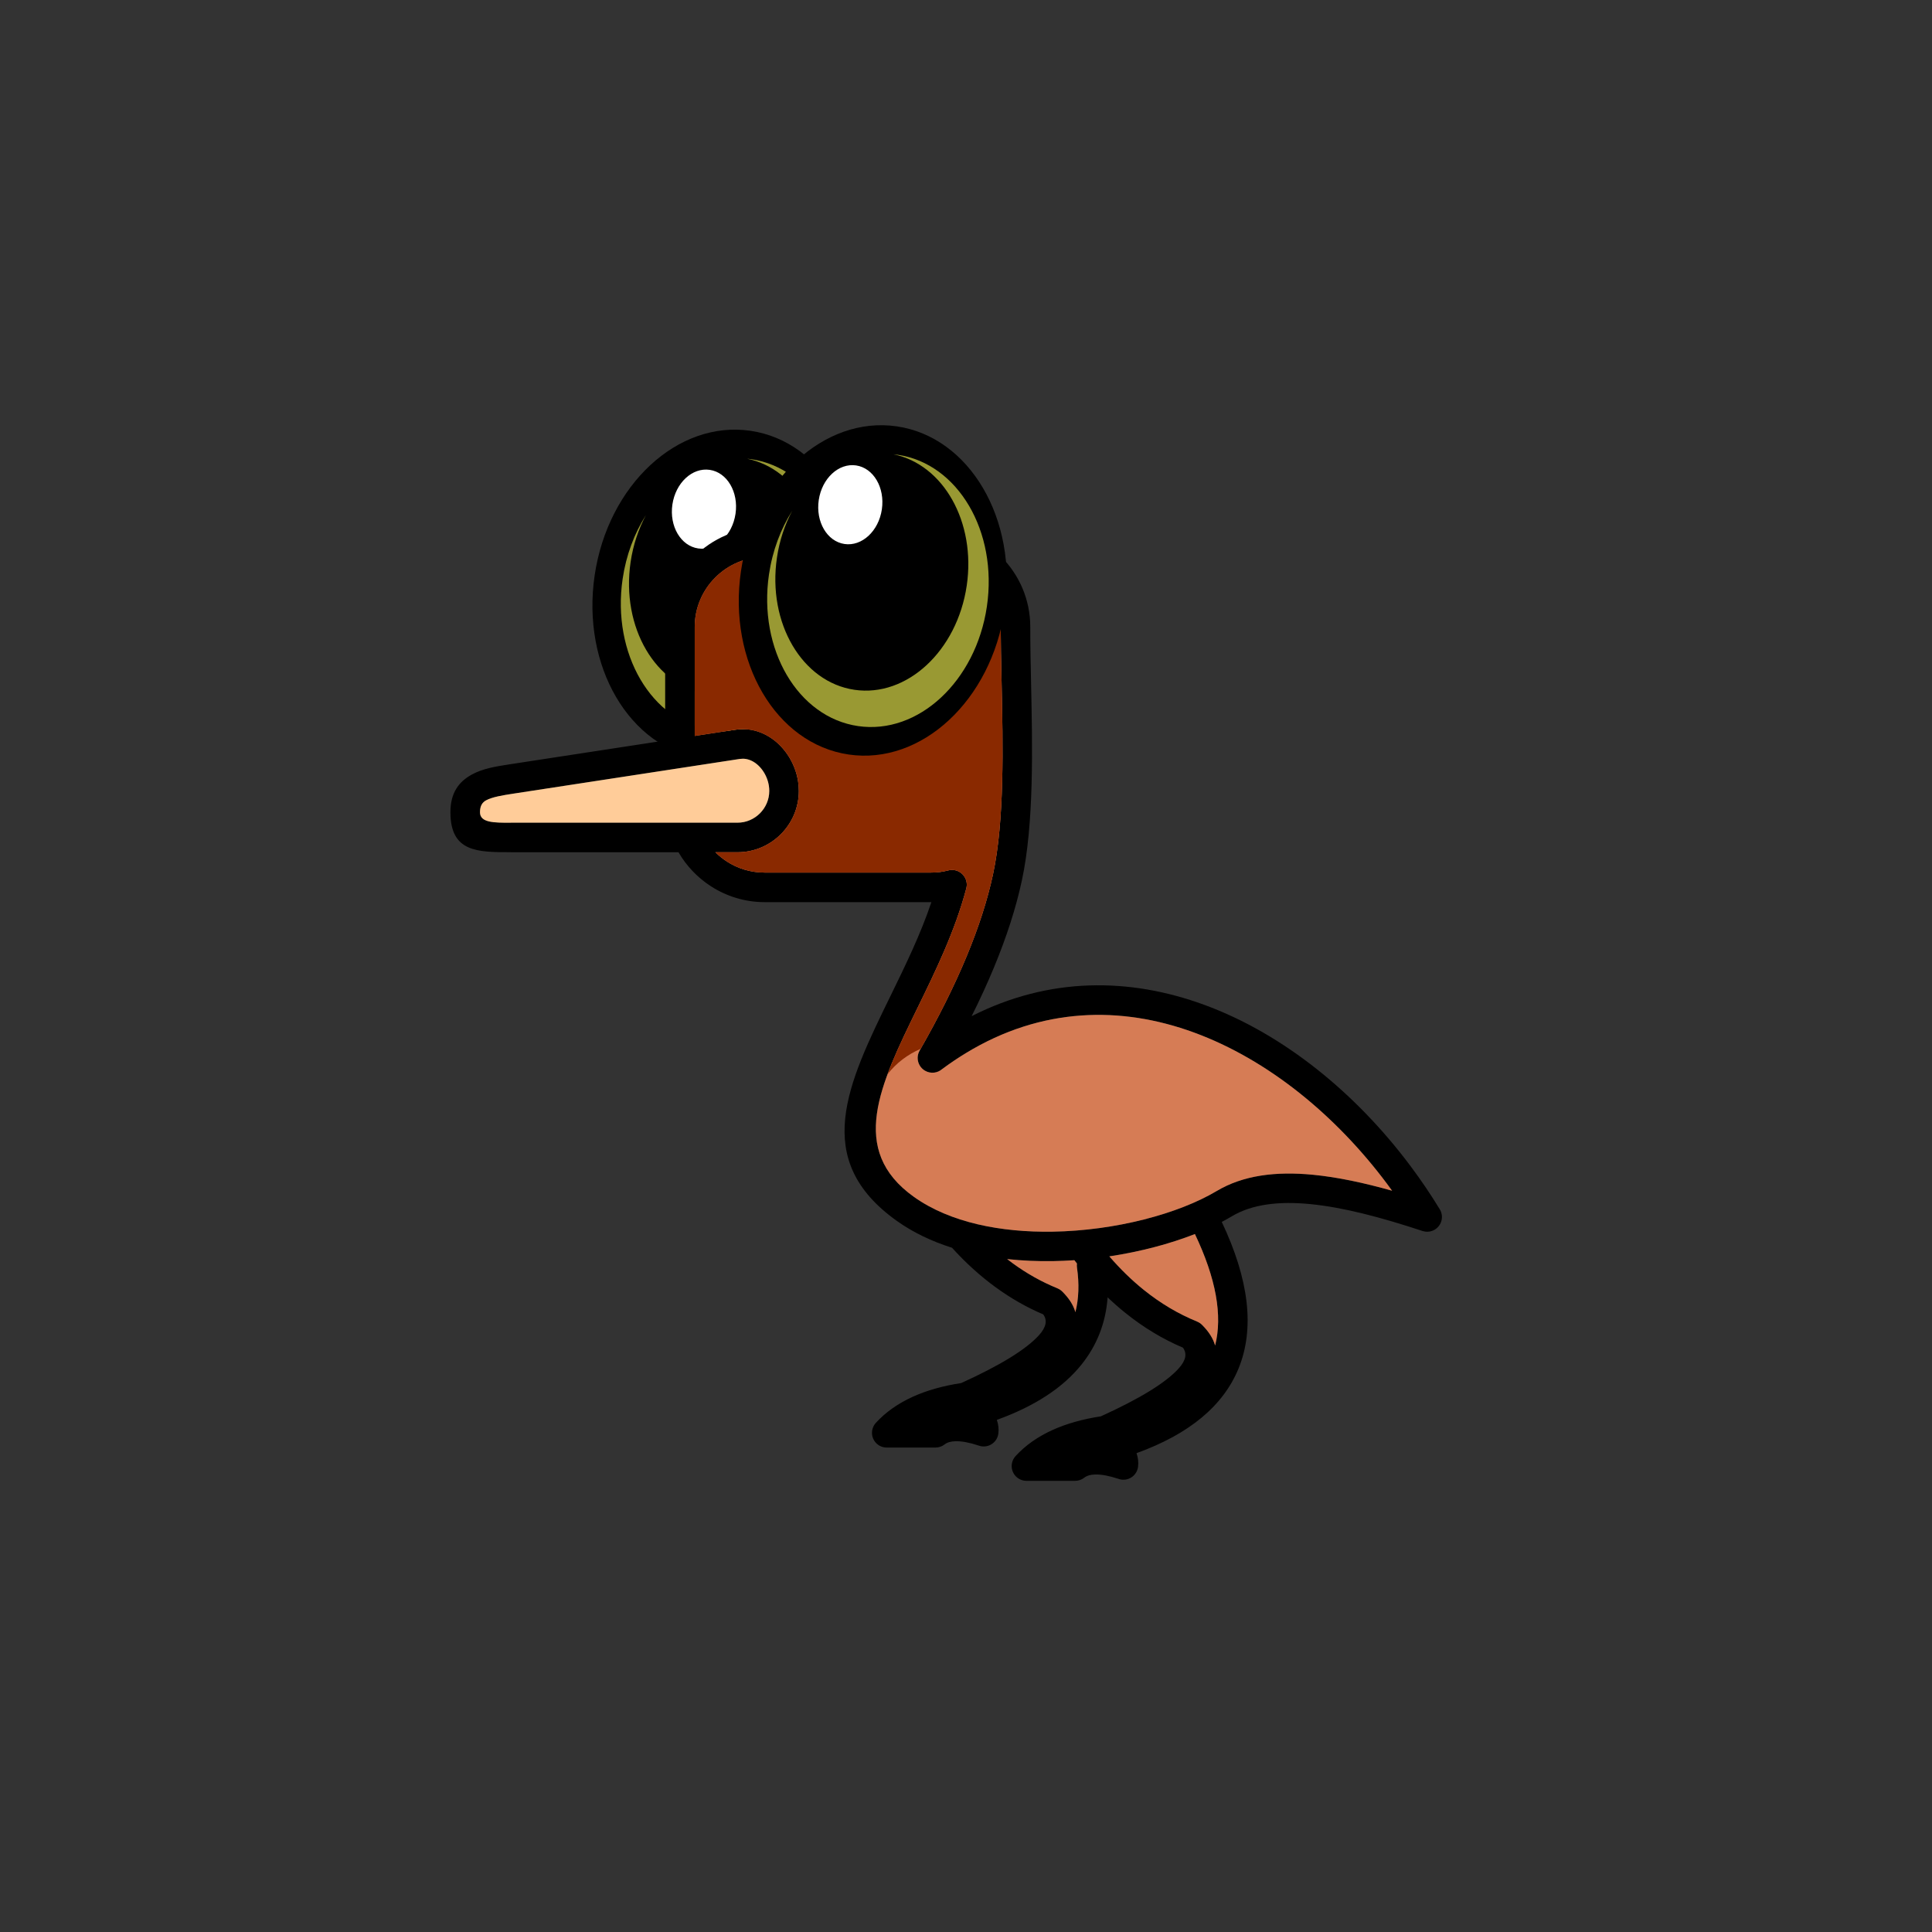 <?xml version="1.0" encoding="UTF-8"?>
<svg xmlns="http://www.w3.org/2000/svg" xmlns:xlink="http://www.w3.org/1999/xlink" width="2640" height="2640" viewBox="0 0 2640 2640">

<rect x="0" y="0" width="2640" height="2640" fill="#333333" stroke="none"/>

<path fill-rule="evenodd" fill="rgb(0%, 0%, 0%)" fill-opacity="1" d="M 1025.629 588.68 C 1125.09 603.309 1190.961 715.551 1172.75 839.371 C 1154.539 963.191 1059.141 1051.699 959.672 1037.07 C 860.203 1022.441 794.332 910.211 812.547 786.391 C 830.758 662.57 926.156 574.051 1025.629 588.68 "/>
<path fill-rule="evenodd" fill="rgb(59.959%, 59.959%, 19.994%)" fill-opacity="1" d="M 1026.949 627.539 C 1109.18 639.641 1163.641 732.422 1148.578 834.781 C 1133.52 937.129 1054.66 1010.309 972.434 998.211 C 890.207 986.121 835.754 893.34 850.809 790.98 C 855.594 758.449 866.828 728.879 882.559 704.051 C 872.398 723.07 865.117 744.73 861.676 768.141 C 848.562 857.301 895.988 938.109 967.605 948.641 C 1039.219 959.172 1107.91 895.441 1121.02 806.289 C 1133.781 719.551 1089.23 640.711 1020.84 626.809 C 1022.879 627.012 1024.922 627.238 1026.949 627.539 "/>
<path fill-rule="evenodd" fill="rgb(100%, 100%, 100%)" fill-opacity="1" d="M 969.828 642.039 C 993.648 645.551 1009.422 672.422 1005.059 702.07 C 1000.699 731.73 977.855 752.922 954.035 749.422 C 930.215 745.922 914.441 719.039 918.801 689.391 C 923.164 659.738 946.008 638.539 969.828 642.039 "/>
<path fill-rule="nonzero" fill="rgb(0%, 0%, 0%)" fill-opacity="1" d="M 1471.641 1732.039 C 1471.379 1730.164 1471.379 1728.316 1471.609 1726.527 C 1470.441 1725.035 1469.262 1723.531 1468.102 1722.02 C 1458.449 1722.68 1448.77 1723.102 1439.102 1723.262 C 1418.012 1723.609 1396.91 1722.734 1376.219 1720.477 C 1378.879 1722.547 1381.559 1724.566 1384.25 1726.523 C 1403.359 1740.438 1423.609 1751.746 1444.969 1760.441 L 1444.949 1760.469 C 1447.371 1761.445 1449.629 1762.906 1451.59 1764.859 C 1460.789 1773.98 1466.762 1783.371 1469.488 1793.035 C 1474.141 1774.602 1474.859 1754.27 1471.641 1732.039 Z M 1515.859 1716.785 C 1530.809 1734.078 1546.461 1749.305 1562.789 1762.465 C 1585.68 1780.906 1610.031 1795.383 1635.852 1805.887 L 1635.84 1805.914 C 1638.25 1806.895 1640.512 1808.355 1642.48 1810.309 C 1651.719 1819.473 1657.699 1828.906 1660.41 1838.613 C 1670.809 1797.547 1661.609 1746.766 1632.809 1686.266 C 1598.379 1699.746 1558.141 1710.418 1515.859 1716.785 Z M 1669.48 1669.699 C 1706.859 1748.566 1714.602 1815.117 1692.68 1869.332 C 1671.879 1920.773 1625.32 1959.551 1553.012 1985.672 C 1555.219 1992.027 1555.898 1998.312 1555.07 2004.523 C 1553.59 2015.547 1543.449 2023.285 1532.422 2021.805 C 1530.922 2021.602 1529.48 2021.238 1528.121 2020.734 C 1515.648 2016.602 1505.148 2014.629 1496.629 2014.824 C 1490.148 2014.973 1485.141 2016.438 1481.59 2019.215 C 1477.84 2022.145 1473.379 2023.531 1468.969 2023.477 L 1402.551 2023.473 C 1391.441 2023.473 1382.43 2014.465 1382.43 2003.355 C 1382.43 1998.098 1384.441 1993.312 1387.738 1989.73 L 1387.711 1989.703 C 1401.199 1975.02 1418.16 1963.07 1438.59 1953.863 C 1457.512 1945.34 1479.43 1939.164 1504.352 1935.348 C 1557.629 1911.121 1593.012 1889.367 1610.48 1870.102 C 1620.461 1859.102 1622.422 1849.562 1616.359 1841.484 C 1588.578 1829.691 1562.301 1813.816 1537.551 1793.867 C 1529.352 1787.27 1521.34 1780.227 1513.5 1772.754 C 1511.012 1807.434 1499.109 1838.082 1477.789 1864.68 C 1452.398 1896.359 1413.84 1921.539 1362.129 1940.223 C 1364.328 1946.578 1365.02 1952.863 1364.18 1959.074 C 1362.711 1970.102 1352.559 1977.836 1341.539 1976.355 C 1340.039 1976.152 1338.602 1975.789 1337.238 1975.285 C 1324.77 1971.152 1314.27 1969.184 1305.75 1969.379 C 1299.27 1969.523 1294.25 1970.988 1290.711 1973.766 C 1286.961 1976.695 1282.5 1978.082 1278.078 1978.027 L 1211.66 1978.023 C 1200.551 1978.023 1191.539 1969.016 1191.539 1957.906 C 1191.539 1952.648 1193.559 1947.863 1196.859 1944.281 L 1196.828 1944.254 C 1210.32 1929.57 1227.281 1917.621 1247.711 1908.414 C 1266.621 1899.891 1288.539 1893.715 1313.461 1889.898 C 1366.738 1865.672 1402.121 1843.922 1419.602 1824.652 C 1429.578 1813.652 1431.531 1804.113 1425.48 1796.035 C 1402.961 1786.473 1381.328 1774.133 1360.578 1759.031 C 1339.469 1743.668 1319.578 1725.66 1300.922 1705.02 C 1273.441 1696.316 1247.91 1684.266 1225.559 1668.363 C 1107.602 1584.41 1158.059 1481.16 1217 1360.551 C 1236.922 1319.789 1257.898 1276.859 1272.711 1232.738 L 1044.781 1232.738 C 1017.84 1232.738 992.598 1224.73 971.309 1210.961 C 953.176 1199.23 937.98 1183.301 927.133 1164.57 L 697.977 1164.57 L 697.977 1164.488 C 652.441 1164.5 615.48 1164.512 615.48 1109.828 C 615.48 1083.5 626.816 1068.172 644.895 1058.301 C 659.598 1050.27 677.227 1047.34 696.309 1044.422 L 908.922 1011.84 L 908.922 856.52 C 908.922 819.141 924.199 785.172 948.812 760.551 C 973.426 735.941 1007.398 720.66 1044.781 720.66 L 1271.961 720.66 C 1309.34 720.66 1343.309 735.941 1367.922 760.551 C 1392.539 785.172 1407.82 819.141 1407.82 856.52 C 1407.82 882.551 1408.328 906.18 1408.871 931.051 C 1410.82 1020.539 1413.09 1125.121 1396.359 1203.059 C 1388.359 1240.379 1375.57 1280.18 1358.02 1322.441 C 1349.129 1343.84 1339.031 1365.871 1327.711 1388.531 C 1433.961 1334.539 1543.879 1335.809 1645.422 1373 C 1754.41 1412.922 1853.488 1494.539 1927.34 1593.262 C 1941.789 1612.578 1955.18 1632.371 1967.398 1652.461 C 1973.191 1661.961 1970.191 1674.359 1960.691 1680.152 C 1955.441 1683.355 1949.309 1683.871 1943.898 1682.09 L 1943.891 1682.129 C 1887.371 1663.453 1835.371 1649.707 1790.34 1645.348 C 1747.52 1641.203 1711.09 1645.426 1683.27 1662.008 C 1678.879 1664.625 1674.27 1667.191 1669.48 1669.699 Z M 1271.961 761.059 L 1044.781 761.059 C 1018.551 761.059 994.688 771.809 977.379 789.121 C 960.066 806.43 949.32 830.289 949.32 856.52 L 949.32 1005.648 L 1004.75 997.148 C 1008.211 996.621 1011.602 996.371 1014.922 996.371 L 1015.84 996.371 L 1016.77 996.391 L 1017.691 996.422 L 1018.609 996.469 L 1019.52 996.531 L 1020.43 996.59 L 1021.34 996.68 L 1022.238 996.77 L 1023.141 996.871 L 1024.039 996.988 L 1024.93 997.121 L 1024.941 997.121 L 1025.828 997.262 L 1026.711 997.422 L 1027.602 997.578 L 1028.48 997.762 L 1029.352 997.949 L 1030.23 998.148 L 1031.102 998.359 L 1031.961 998.578 L 1032.82 998.809 L 1033.68 999.059 L 1034.531 999.309 L 1035.379 999.578 L 1036.23 999.859 L 1037.07 1000.148 L 1037.898 1000.441 L 1038.738 1000.75 L 1039.559 1001.07 L 1040.391 1001.398 L 1041.211 1001.738 L 1042.02 1002.09 L 1042.828 1002.449 L 1043.641 1002.82 L 1044.441 1003.211 L 1045.23 1003.602 L 1046.02 1004 L 1046.809 1004.41 L 1047.59 1004.82 L 1048.371 1005.25 L 1049.141 1005.691 L 1049.91 1006.141 L 1050.672 1006.602 L 1051.43 1007.059 L 1052.18 1007.539 L 1052.922 1008.02 L 1053.66 1008.512 L 1054.398 1009.02 L 1055.129 1009.531 L 1055.852 1010.039 L 1056.57 1010.57 L 1057.289 1011.109 L 1057.988 1011.648 L 1058 1011.648 L 1058.699 1012.199 L 1059.391 1012.77 L 1060.078 1013.34 L 1060.09 1013.34 L 1060.77 1013.91 L 1061.449 1014.5 L 1062.121 1015.09 L 1062.789 1015.691 L 1063.449 1016.301 L 1064.102 1016.91 L 1064.109 1016.91 L 1064.75 1017.539 L 1065.398 1018.172 L 1066.031 1018.809 L 1066.629 1019.41 L 1067.219 1020.031 L 1067.809 1020.66 L 1068.379 1021.289 L 1068.961 1021.922 L 1069.52 1022.559 L 1070.09 1023.211 L 1071.191 1024.531 L 1071.73 1025.199 L 1072.27 1025.871 L 1072.801 1026.551 L 1073.32 1027.23 L 1073.328 1027.23 L 1073.84 1027.922 L 1074.359 1028.621 L 1074.859 1029.32 L 1075.359 1030.031 L 1075.852 1030.738 L 1076.34 1031.461 C 1076.66 1031.941 1076.98 1032.422 1077.289 1032.91 L 1077.762 1033.641 L 1078.211 1034.379 L 1078.672 1035.121 L 1079.109 1035.871 L 1079.551 1036.621 L 1079.98 1037.379 L 1080.41 1038.141 L 1081.641 1040.449 L 1082.031 1041.23 L 1082.422 1042.02 L 1082.801 1042.801 L 1083.18 1043.59 L 1083.898 1045.191 L 1084.25 1045.988 L 1084.602 1046.801 L 1084.93 1047.609 L 1085.262 1048.422 L 1085.578 1049.23 L 1085.578 1049.238 L 1085.898 1050.051 L 1086.199 1050.879 L 1086.5 1051.699 L 1086.789 1052.531 L 1087.07 1053.359 L 1087.07 1053.371 L 1087.34 1054.199 L 1087.609 1055.039 L 1087.871 1055.879 L 1088.109 1056.719 L 1088.359 1057.57 L 1088.59 1058.41 L 1088.809 1059.262 L 1088.809 1059.27 L 1089.031 1060.121 C 1089.172 1060.691 1089.301 1061.262 1089.43 1061.828 L 1089.621 1062.691 L 1089.809 1063.551 L 1089.98 1064.41 L 1090.141 1065.281 L 1090.301 1066.148 L 1090.441 1067.012 L 1090.578 1067.879 C 1091.238 1072.148 1091.578 1076.461 1091.578 1080.738 L 1091.578 1080.75 C 1091.578 1103.82 1082.148 1124.781 1066.969 1139.961 C 1051.789 1155.148 1030.82 1164.57 1007.75 1164.57 L 977.59 1164.57 C 982.344 1169.301 987.59 1173.531 993.242 1177.191 C 1008.059 1186.77 1025.75 1192.34 1044.781 1192.34 L 1271.961 1192.34 C 1276.461 1192.34 1280.488 1192.109 1284.059 1191.648 C 1287.73 1191.18 1291.41 1190.48 1295.07 1189.559 C 1298.52 1188.512 1302.309 1188.371 1306.059 1189.359 C 1316.82 1192.191 1323.25 1203.211 1320.422 1213.969 C 1304.969 1272.48 1278.32 1327.02 1253.289 1378.23 C 1202.422 1482.328 1158.871 1571.449 1248.91 1635.539 C 1298.512 1670.836 1368.129 1684.188 1438.469 1683.02 C 1524.34 1681.594 1610.25 1658.645 1662.602 1627.449 C 1698.539 1606.031 1743.09 1600.32 1794.129 1605.262 C 1827.602 1608.5 1863.84 1616.27 1902.25 1627.09 C 1899.91 1623.84 1897.539 1620.609 1895.148 1617.41 C 1825.73 1524.609 1733.039 1448.051 1631.531 1410.871 C 1531.762 1374.328 1423.18 1376.16 1319.93 1438.961 C 1308.898 1445.672 1298.059 1452.961 1287.449 1460.828 C 1281.16 1466.352 1271.809 1467.559 1264.129 1463.172 C 1254.461 1457.641 1251.102 1445.309 1256.629 1435.629 C 1282.672 1390.129 1304.059 1347.238 1320.781 1306.98 C 1337.391 1266.98 1349.43 1229.551 1356.91 1194.699 C 1372.738 1120.941 1370.531 1019.039 1368.629 931.84 C 1368.012 903.262 1367.422 876.141 1367.422 856.52 C 1367.422 830.289 1356.672 806.43 1339.359 789.121 C 1322.051 771.809 1298.191 761.059 1271.961 761.059 Z M 1010.75 1037.078 L 702.309 1084.352 C 686.801 1086.719 672.609 1089.02 664.148 1093.648 C 659.066 1096.422 655.879 1101.172 655.879 1109.828 C 655.879 1124.262 674.742 1124.262 697.977 1124.25 L 697.977 1124.172 L 1007.75 1124.172 C 1019.672 1124.172 1030.531 1119.281 1038.41 1111.398 C 1046.289 1103.52 1051.18 1092.672 1051.18 1080.75 L 1051.18 1080.738 C 1051.18 1078.422 1051 1076.121 1050.66 1073.879 L 1050.578 1073.398 L 1050.5 1072.93 L 1050.32 1071.969 L 1050.23 1071.5 L 1050.129 1071.031 L 1050.031 1070.559 L 1049.922 1070.09 L 1049.801 1069.621 L 1049.691 1069.148 L 1049.559 1068.68 L 1049.441 1068.219 L 1049.309 1067.75 L 1049.172 1067.289 L 1049.031 1066.828 L 1048.891 1066.371 L 1048.738 1065.91 L 1048.578 1065.449 L 1048.43 1065 L 1048.262 1064.551 L 1048.102 1064.102 L 1047.93 1063.648 L 1047.75 1063.199 L 1047.57 1062.762 L 1047.391 1062.309 L 1047.199 1061.871 L 1047.012 1061.43 L 1046.82 1061 L 1046.621 1060.559 L 1046.422 1060.129 L 1046 1059.27 L 1045.781 1058.84 L 1045.559 1058.422 L 1045.34 1058 L 1045.109 1057.578 L 1044.879 1057.16 L 1044.648 1056.75 L 1044.172 1055.93 L 1043.922 1055.531 L 1043.672 1055.121 L 1043.422 1054.73 L 1043.16 1054.328 L 1042.898 1053.93 L 1042.641 1053.539 L 1042.371 1053.16 L 1042.102 1052.77 L 1041.828 1052.391 L 1041.551 1052.012 L 1041.27 1051.629 L 1040.98 1051.262 L 1040.691 1050.891 L 1040.398 1050.52 L 1040.109 1050.16 L 1039.809 1049.801 L 1039.512 1049.449 L 1039.211 1049.09 L 1038.898 1048.738 L 1038.59 1048.398 L 1038.27 1048.059 L 1037.961 1047.719 L 1037.641 1047.379 L 1037.309 1047.051 L 1037.02 1046.762 L 1036.73 1046.469 L 1036.43 1046.191 L 1036.129 1045.898 L 1035.828 1045.621 L 1035.531 1045.352 L 1035.219 1045.078 L 1034.922 1044.809 L 1034.91 1044.809 L 1034.609 1044.551 L 1034.602 1044.551 L 1034.289 1044.289 L 1033.98 1044.031 L 1033.66 1043.77 L 1033.34 1043.52 L 1033.02 1043.281 L 1032.699 1043.039 L 1032.379 1042.801 L 1032.051 1042.559 L 1031.719 1042.34 L 1031.391 1042.109 L 1031.059 1041.891 L 1030.719 1041.672 L 1030.391 1041.461 L 1029.711 1041.039 L 1029.371 1040.84 L 1029.02 1040.641 L 1028.68 1040.449 L 1028.328 1040.262 L 1027.98 1040.078 L 1027.629 1039.898 L 1027.281 1039.73 L 1026.93 1039.559 L 1026.57 1039.391 L 1026.219 1039.23 L 1025.859 1039.07 L 1025.5 1038.922 L 1025.141 1038.781 L 1024.77 1038.629 L 1024.051 1038.371 L 1024.039 1038.371 L 1023.68 1038.238 L 1023.309 1038.121 L 1022.941 1038 L 1022.199 1037.781 L 1021.82 1037.68 L 1021.449 1037.578 L 1021.07 1037.488 L 1020.699 1037.398 L 1020.32 1037.32 L 1019.941 1037.25 L 1019.559 1037.18 L 1019.18 1037.109 L 1018.801 1037.051 L 1018.41 1037 L 1018.031 1036.949 L 1017.641 1036.91 L 1017.262 1036.871 L 1016.48 1036.809 L 1016.09 1036.789 L 1015.699 1036.781 L 1015.309 1036.77 L 1014.922 1036.77 C 1013.52 1036.77 1012.129 1036.871 1010.75 1037.078 "/>
<path fill-rule="evenodd" fill="rgb(214, 124, 85)" fill-opacity="1" d="M 1356.91 1194.699 C 1372.738 1120.941 1370.531 1019.039 1368.629 931.84 C 1368.012 903.262 1367.422 876.141 1367.422 856.52 C 1367.422 830.289 1356.672 806.43 1339.359 789.121 C 1322.051 771.809 1298.191 761.059 1271.961 761.059 L 1044.781 761.059 C 1018.551 761.059 994.688 771.809 977.379 789.121 C 960.066 806.43 949.32 830.289 949.32 856.52 L 949.32 1005.648 L 1004.75 997.148 C 1008.211 996.621 1011.602 996.371 1014.922 996.371 L 1015.84 996.371 L 1016.77 996.391 L 1017.691 996.422 L 1018.609 996.469 L 1019.52 996.531 L 1020.43 996.59 L 1021.34 996.68 L 1022.238 996.77 L 1023.141 996.871 L 1024.039 996.988 L 1024.941 997.121 L 1025.828 997.262 L 1026.711 997.422 L 1027.602 997.578 L 1028.48 997.762 L 1029.352 997.949 L 1030.23 998.148 L 1031.102 998.359 L 1031.961 998.578 L 1032.82 998.809 L 1033.68 999.059 L 1034.531 999.309 L 1035.379 999.578 L 1036.23 999.859 L 1037.07 1000.148 L 1037.898 1000.441 L 1038.738 1000.75 L 1039.559 1001.07 L 1040.391 1001.398 L 1041.211 1001.738 L 1042.02 1002.09 L 1042.828 1002.449 L 1043.641 1002.82 L 1044.441 1003.211 L 1045.23 1003.602 L 1046.02 1004 L 1046.809 1004.41 L 1047.59 1004.82 L 1048.371 1005.25 L 1049.141 1005.691 L 1049.91 1006.141 L 1050.672 1006.602 L 1051.43 1007.059 L 1052.18 1007.539 L 1052.922 1008.02 L 1053.66 1008.512 L 1054.398 1009.02 L 1055.129 1009.531 L 1055.852 1010.039 L 1056.57 1010.57 L 1057.289 1011.109 L 1058 1011.648 L 1058.699 1012.199 L 1059.391 1012.77 L 1060.09 1013.34 L 1060.77 1013.91 L 1061.449 1014.5 L 1062.121 1015.09 L 1062.789 1015.691 L 1064.109 1016.91 L 1064.75 1017.539 L 1065.398 1018.172 L 1066.031 1018.809 L 1066.629 1019.41 L 1067.219 1020.031 L 1067.809 1020.66 L 1068.379 1021.289 L 1068.961 1021.922 L 1069.52 1022.559 L 1070.09 1023.211 L 1071.191 1024.531 L 1071.73 1025.199 L 1072.27 1025.871 L 1072.801 1026.551 L 1073.328 1027.23 L 1073.84 1027.922 L 1074.359 1028.621 L 1074.859 1029.32 L 1075.359 1030.031 L 1075.852 1030.738 L 1076.34 1031.461 L 1077.289 1032.91 L 1077.762 1033.641 L 1078.211 1034.379 L 1078.672 1035.121 L 1079.109 1035.871 L 1079.551 1036.621 L 1079.98 1037.379 L 1080.41 1038.141 L 1081.641 1040.449 L 1082.031 1041.23 L 1082.422 1042.02 L 1082.801 1042.801 L 1083.18 1043.59 L 1083.898 1045.191 L 1084.25 1045.988 L 1084.602 1046.801 L 1084.93 1047.609 L 1085.262 1048.422 L 1085.578 1049.238 L 1085.898 1050.051 L 1086.199 1050.879 L 1086.5 1051.699 L 1086.789 1052.531 L 1087.07 1053.371 L 1087.34 1054.199 L 1087.609 1055.039 L 1087.871 1055.879 L 1088.109 1056.719 L 1088.359 1057.57 L 1088.59 1058.41 L 1088.809 1059.27 L 1089.031 1060.121 L 1089.43 1061.828 L 1089.621 1062.691 L 1089.809 1063.551 L 1089.98 1064.41 L 1090.141 1065.281 L 1090.301 1066.148 L 1090.441 1067.012 L 1090.578 1067.879 C 1091.238 1072.148 1091.578 1076.461 1091.578 1080.75 C 1091.578 1103.82 1082.148 1124.781 1066.969 1139.961 C 1051.789 1155.148 1030.82 1164.57 1007.75 1164.57 L 977.59 1164.57 C 982.344 1169.301 987.59 1173.531 993.242 1177.191 C 1008.059 1186.77 1025.75 1192.34 1044.781 1192.34 L 1271.961 1192.34 C 1276.461 1192.34 1280.488 1192.109 1284.059 1191.648 C 1287.73 1191.18 1291.41 1190.48 1295.07 1189.559 C 1298.52 1188.512 1302.309 1188.371 1306.059 1189.359 C 1316.82 1192.191 1323.25 1203.211 1320.422 1213.969 C 1304.969 1272.48 1278.32 1327.02 1253.289 1378.23 C 1202.422 1482.328 1158.871 1571.449 1248.91 1635.539 C 1298.512 1670.836 1368.129 1684.188 1438.469 1683.02 C 1524.34 1681.594 1610.25 1658.645 1662.602 1627.449 C 1698.539 1606.031 1743.09 1600.32 1794.129 1605.262 C 1827.602 1608.5 1863.84 1616.27 1902.25 1627.09 L 1895.148 1617.41 C 1825.73 1524.609 1733.039 1448.051 1631.531 1410.871 C 1531.762 1374.328 1423.18 1376.16 1319.93 1438.961 C 1308.898 1445.672 1298.059 1452.961 1287.449 1460.828 C 1281.16 1466.352 1271.809 1467.559 1264.129 1463.172 C 1254.461 1457.641 1251.102 1445.309 1256.629 1435.629 C 1282.672 1390.129 1304.059 1347.238 1320.781 1306.98 C 1337.391 1266.98 1349.43 1229.551 1356.91 1194.699 Z M 1469.488 1793.035 C 1474.141 1774.602 1474.859 1754.27 1471.641 1732.039 C 1471.379 1730.164 1471.379 1728.316 1471.609 1726.527 L 1468.102 1722.02 C 1458.449 1722.68 1448.77 1723.102 1439.102 1723.262 C 1418.012 1723.609 1396.91 1722.734 1376.219 1720.477 C 1378.879 1722.547 1381.559 1724.566 1384.25 1726.523 C 1403.359 1740.438 1423.609 1751.746 1444.969 1760.441 L 1444.949 1760.469 C 1447.371 1761.445 1449.629 1762.906 1451.59 1764.859 C 1460.789 1773.98 1466.762 1783.371 1469.488 1793.035 Z M 1632.809 1686.266 C 1598.379 1699.746 1558.141 1710.418 1515.859 1716.785 C 1530.809 1734.078 1546.461 1749.305 1562.789 1762.465 C 1585.68 1780.906 1610.031 1795.383 1635.852 1805.887 L 1635.84 1805.914 C 1638.25 1806.895 1640.512 1808.355 1642.48 1810.309 C 1651.719 1819.473 1657.699 1828.906 1660.41 1838.613 C 1670.809 1797.547 1661.609 1746.766 1632.809 1686.266 "/>
<path fill-rule="evenodd" fill="rgb(100%, 80.077%, 59.959%)" fill-opacity="1" d="M 699.309 1124.172 L 1007.75 1124.172 C 1019.672 1124.172 1030.531 1119.281 1038.41 1111.398 C 1046.289 1103.52 1051.18 1092.672 1051.18 1080.738 C 1051.18 1078.422 1051 1076.121 1050.66 1073.879 L 1050.578 1073.398 L 1050.5 1072.93 L 1050.32 1071.969 L 1050.23 1071.5 L 1050.129 1071.031 L 1050.031 1070.559 L 1049.922 1070.09 L 1049.801 1069.621 L 1049.691 1069.148 L 1049.559 1068.68 L 1049.441 1068.219 L 1049.309 1067.75 L 1049.172 1067.289 L 1049.031 1066.828 L 1048.891 1066.371 L 1048.738 1065.91 L 1048.578 1065.449 L 1048.43 1065 L 1048.262 1064.551 L 1048.102 1064.102 L 1047.93 1063.648 L 1047.75 1063.199 L 1047.57 1062.762 L 1047.391 1062.309 L 1047.199 1061.871 L 1047.012 1061.43 L 1046.82 1061 L 1046.621 1060.559 L 1046.422 1060.129 L 1046 1059.27 L 1045.781 1058.84 L 1045.559 1058.422 L 1045.34 1058 L 1045.109 1057.578 L 1044.879 1057.16 L 1044.648 1056.75 L 1044.172 1055.93 L 1043.922 1055.531 L 1043.672 1055.121 L 1043.422 1054.73 L 1043.16 1054.328 L 1042.898 1053.93 L 1042.641 1053.539 L 1042.371 1053.16 L 1042.102 1052.77 L 1041.828 1052.391 L 1041.551 1052.012 L 1041.27 1051.629 L 1040.98 1051.262 L 1040.691 1050.891 L 1040.398 1050.52 L 1040.109 1050.16 L 1039.809 1049.801 L 1039.512 1049.449 L 1039.211 1049.09 L 1038.898 1048.738 L 1038.59 1048.398 L 1038.27 1048.059 L 1037.961 1047.719 L 1037.641 1047.379 L 1037.309 1047.051 L 1037.02 1046.762 L 1036.73 1046.469 L 1036.43 1046.191 L 1036.129 1045.898 L 1035.828 1045.621 L 1035.531 1045.352 L 1035.219 1045.078 L 1034.91 1044.809 L 1034.602 1044.551 L 1034.289 1044.289 L 1033.98 1044.031 L 1033.66 1043.77 L 1033.34 1043.52 L 1033.02 1043.281 L 1032.699 1043.039 L 1032.379 1042.801 L 1032.051 1042.559 L 1031.719 1042.34 L 1031.391 1042.109 L 1031.059 1041.891 L 1030.719 1041.672 L 1030.391 1041.461 L 1029.711 1041.039 L 1029.371 1040.84 L 1029.02 1040.641 L 1028.68 1040.449 L 1028.328 1040.262 L 1027.98 1040.078 L 1027.629 1039.898 L 1027.281 1039.73 L 1026.93 1039.559 L 1026.57 1039.391 L 1026.219 1039.23 L 1025.859 1039.07 L 1025.5 1038.922 L 1025.141 1038.781 L 1024.77 1038.629 L 1024.41 1038.5 L 1024.039 1038.371 L 1023.68 1038.238 L 1023.309 1038.121 L 1022.941 1038 L 1022.199 1037.781 L 1021.82 1037.68 L 1021.449 1037.578 L 1021.07 1037.488 L 1020.699 1037.398 L 1020.32 1037.32 L 1019.941 1037.25 L 1019.559 1037.18 L 1019.18 1037.109 L 1018.801 1037.051 L 1018.41 1037 L 1018.031 1036.949 L 1017.641 1036.91 L 1017.262 1036.871 L 1016.48 1036.809 L 1016.09 1036.789 L 1015.699 1036.781 L 1015.309 1036.77 L 1014.922 1036.77 C 1013.52 1036.77 1012.129 1036.871 1010.75 1037.078 L 702.309 1084.352 C 686.801 1086.719 672.609 1089.02 664.148 1093.648 C 659.066 1096.422 655.879 1101.172 655.879 1109.828 C 655.879 1124.262 674.742 1124.262 697.977 1124.25 L 697.977 1124.172 L 699.309 1124.172 "/>
<path fill-rule="evenodd" fill="rgb(138, 41, 0)" fill-opacity="1" d="M 1258.012 1433.23 C 1283.43 1388.609 1304.352 1346.531 1320.781 1306.98 C 1337.391 1266.98 1349.43 1229.551 1356.91 1194.699 C 1372.738 1120.941 1370.531 1019.039 1368.629 931.84 C 1368.012 903.262 1367.422 876.141 1367.422 856.52 C 1367.422 830.289 1356.672 806.43 1339.359 789.121 C 1322.051 771.809 1298.191 761.059 1271.961 761.059 L 1044.781 761.059 C 1018.551 761.059 994.688 771.809 977.379 789.121 C 960.066 806.43 949.32 830.289 949.32 856.52 L 949.32 1005.648 L 1004.75 997.148 C 1008.211 996.621 1011.602 996.371 1014.922 996.371 L 1015.84 996.371 L 1016.77 996.391 L 1017.691 996.422 L 1018.609 996.469 L 1019.52 996.531 L 1020.43 996.59 L 1021.34 996.68 L 1022.238 996.77 L 1023.141 996.871 L 1024.039 996.988 L 1024.941 997.121 L 1025.828 997.262 L 1026.711 997.422 L 1027.602 997.578 L 1028.48 997.762 L 1029.352 997.949 L 1030.23 998.148 L 1031.102 998.359 L 1031.961 998.578 L 1032.82 998.809 L 1033.68 999.059 L 1034.531 999.309 L 1035.379 999.578 L 1036.23 999.859 L 1037.07 1000.148 L 1037.898 1000.441 L 1038.738 1000.75 L 1039.559 1001.07 L 1040.391 1001.398 L 1041.211 1001.738 L 1042.02 1002.09 L 1042.828 1002.449 L 1043.641 1002.82 L 1044.441 1003.211 L 1045.23 1003.602 L 1046.02 1004 L 1046.809 1004.41 L 1047.59 1004.82 L 1048.371 1005.25 L 1049.141 1005.691 L 1049.91 1006.141 L 1050.672 1006.602 L 1051.43 1007.059 L 1052.18 1007.539 L 1052.922 1008.02 L 1053.66 1008.512 L 1054.398 1009.02 L 1055.129 1009.531 L 1055.852 1010.039 L 1056.57 1010.57 L 1057.289 1011.109 L 1058 1011.648 L 1058.699 1012.199 L 1059.391 1012.77 L 1060.09 1013.34 L 1060.77 1013.91 L 1061.449 1014.5 L 1062.121 1015.09 L 1062.789 1015.691 L 1064.109 1016.91 L 1064.75 1017.539 L 1065.398 1018.172 L 1066.031 1018.809 L 1066.629 1019.41 L 1067.219 1020.031 L 1067.809 1020.66 L 1068.379 1021.289 L 1068.961 1021.922 L 1069.52 1022.559 L 1070.09 1023.211 L 1071.191 1024.531 L 1071.73 1025.199 L 1072.27 1025.871 L 1072.801 1026.551 L 1073.328 1027.23 L 1073.84 1027.922 L 1074.359 1028.621 L 1074.859 1029.32 L 1075.359 1030.031 L 1075.852 1030.738 L 1076.34 1031.461 L 1077.289 1032.91 L 1077.762 1033.641 L 1078.211 1034.379 L 1078.672 1035.121 L 1079.109 1035.871 L 1079.551 1036.621 L 1079.98 1037.379 L 1080.41 1038.141 L 1081.641 1040.449 L 1082.031 1041.23 L 1082.422 1042.02 L 1082.801 1042.801 L 1083.18 1043.59 L 1083.898 1045.191 L 1084.25 1045.988 L 1084.602 1046.801 L 1084.93 1047.609 L 1085.262 1048.422 L 1085.578 1049.238 L 1085.898 1050.051 L 1086.199 1050.879 L 1086.5 1051.699 L 1086.789 1052.531 L 1087.07 1053.371 L 1087.34 1054.199 L 1087.609 1055.039 L 1087.871 1055.879 L 1088.109 1056.719 L 1088.359 1057.57 L 1088.59 1058.41 L 1088.809 1059.27 L 1089.031 1060.121 L 1089.43 1061.828 L 1089.621 1062.691 L 1089.809 1063.551 L 1089.98 1064.41 L 1090.141 1065.281 L 1090.301 1066.148 L 1090.441 1067.012 L 1090.578 1067.879 C 1091.238 1072.148 1091.578 1076.461 1091.578 1080.75 C 1091.578 1103.82 1082.148 1124.781 1066.969 1139.961 C 1051.789 1155.148 1030.82 1164.57 1007.75 1164.57 L 977.59 1164.57 C 982.344 1169.301 987.59 1173.531 993.242 1177.191 C 1008.059 1186.77 1025.75 1192.34 1044.781 1192.34 L 1271.961 1192.34 C 1276.461 1192.34 1280.488 1192.109 1284.059 1191.648 C 1287.73 1191.18 1291.41 1190.48 1295.07 1189.559 C 1298.52 1188.512 1302.309 1188.371 1306.059 1189.359 C 1316.82 1192.191 1323.25 1203.211 1320.422 1213.969 C 1304.969 1272.48 1278.32 1327.02 1253.289 1378.23 C 1238 1409.52 1223.371 1439.461 1212.828 1467.781 C 1224.531 1452.84 1240.059 1440.871 1258.012 1433.23 "/>
<path fill-rule="evenodd" fill="rgb(0%, 0%, 0%)" fill-opacity="1" d="M 1225.602 582.621 C 1325.07 597.25 1390.941 709.488 1372.73 833.309 C 1354.512 957.129 1259.109 1045.641 1159.648 1031.012 C 1060.18 1016.379 994.309 904.148 1012.52 780.328 C 1030.73 656.512 1126.129 567.988 1225.602 582.621 "/>
<path fill-rule="evenodd" fill="rgb(59.959%, 59.959%, 19.994%)" fill-opacity="1" d="M 1226.93 621.48 C 1309.148 633.578 1363.609 726.359 1348.551 828.719 C 1333.5 931.078 1254.629 1004.25 1172.41 992.148 C 1090.18 980.059 1035.73 887.281 1050.781 784.922 C 1055.57 752.391 1066.801 722.82 1082.531 697.988 C 1072.371 717.012 1065.09 738.672 1061.648 762.09 C 1048.531 851.238 1095.961 932.051 1167.578 942.578 C 1239.199 953.109 1307.879 889.379 1321 800.23 C 1333.762 713.488 1289.199 634.66 1220.82 620.75 C 1222.852 620.949 1224.891 621.18 1226.93 621.48 "/>
<path fill-rule="evenodd" fill="rgb(100%, 100%, 100%)" fill-opacity="1" d="M 1169.801 635.98 C 1193.621 639.488 1209.391 666.359 1205.031 696.02 C 1200.672 725.672 1177.828 746.859 1154.012 743.359 C 1130.191 739.859 1114.41 712.98 1118.781 683.328 C 1123.141 653.68 1145.98 632.48 1169.801 635.98 "/>
</svg>
